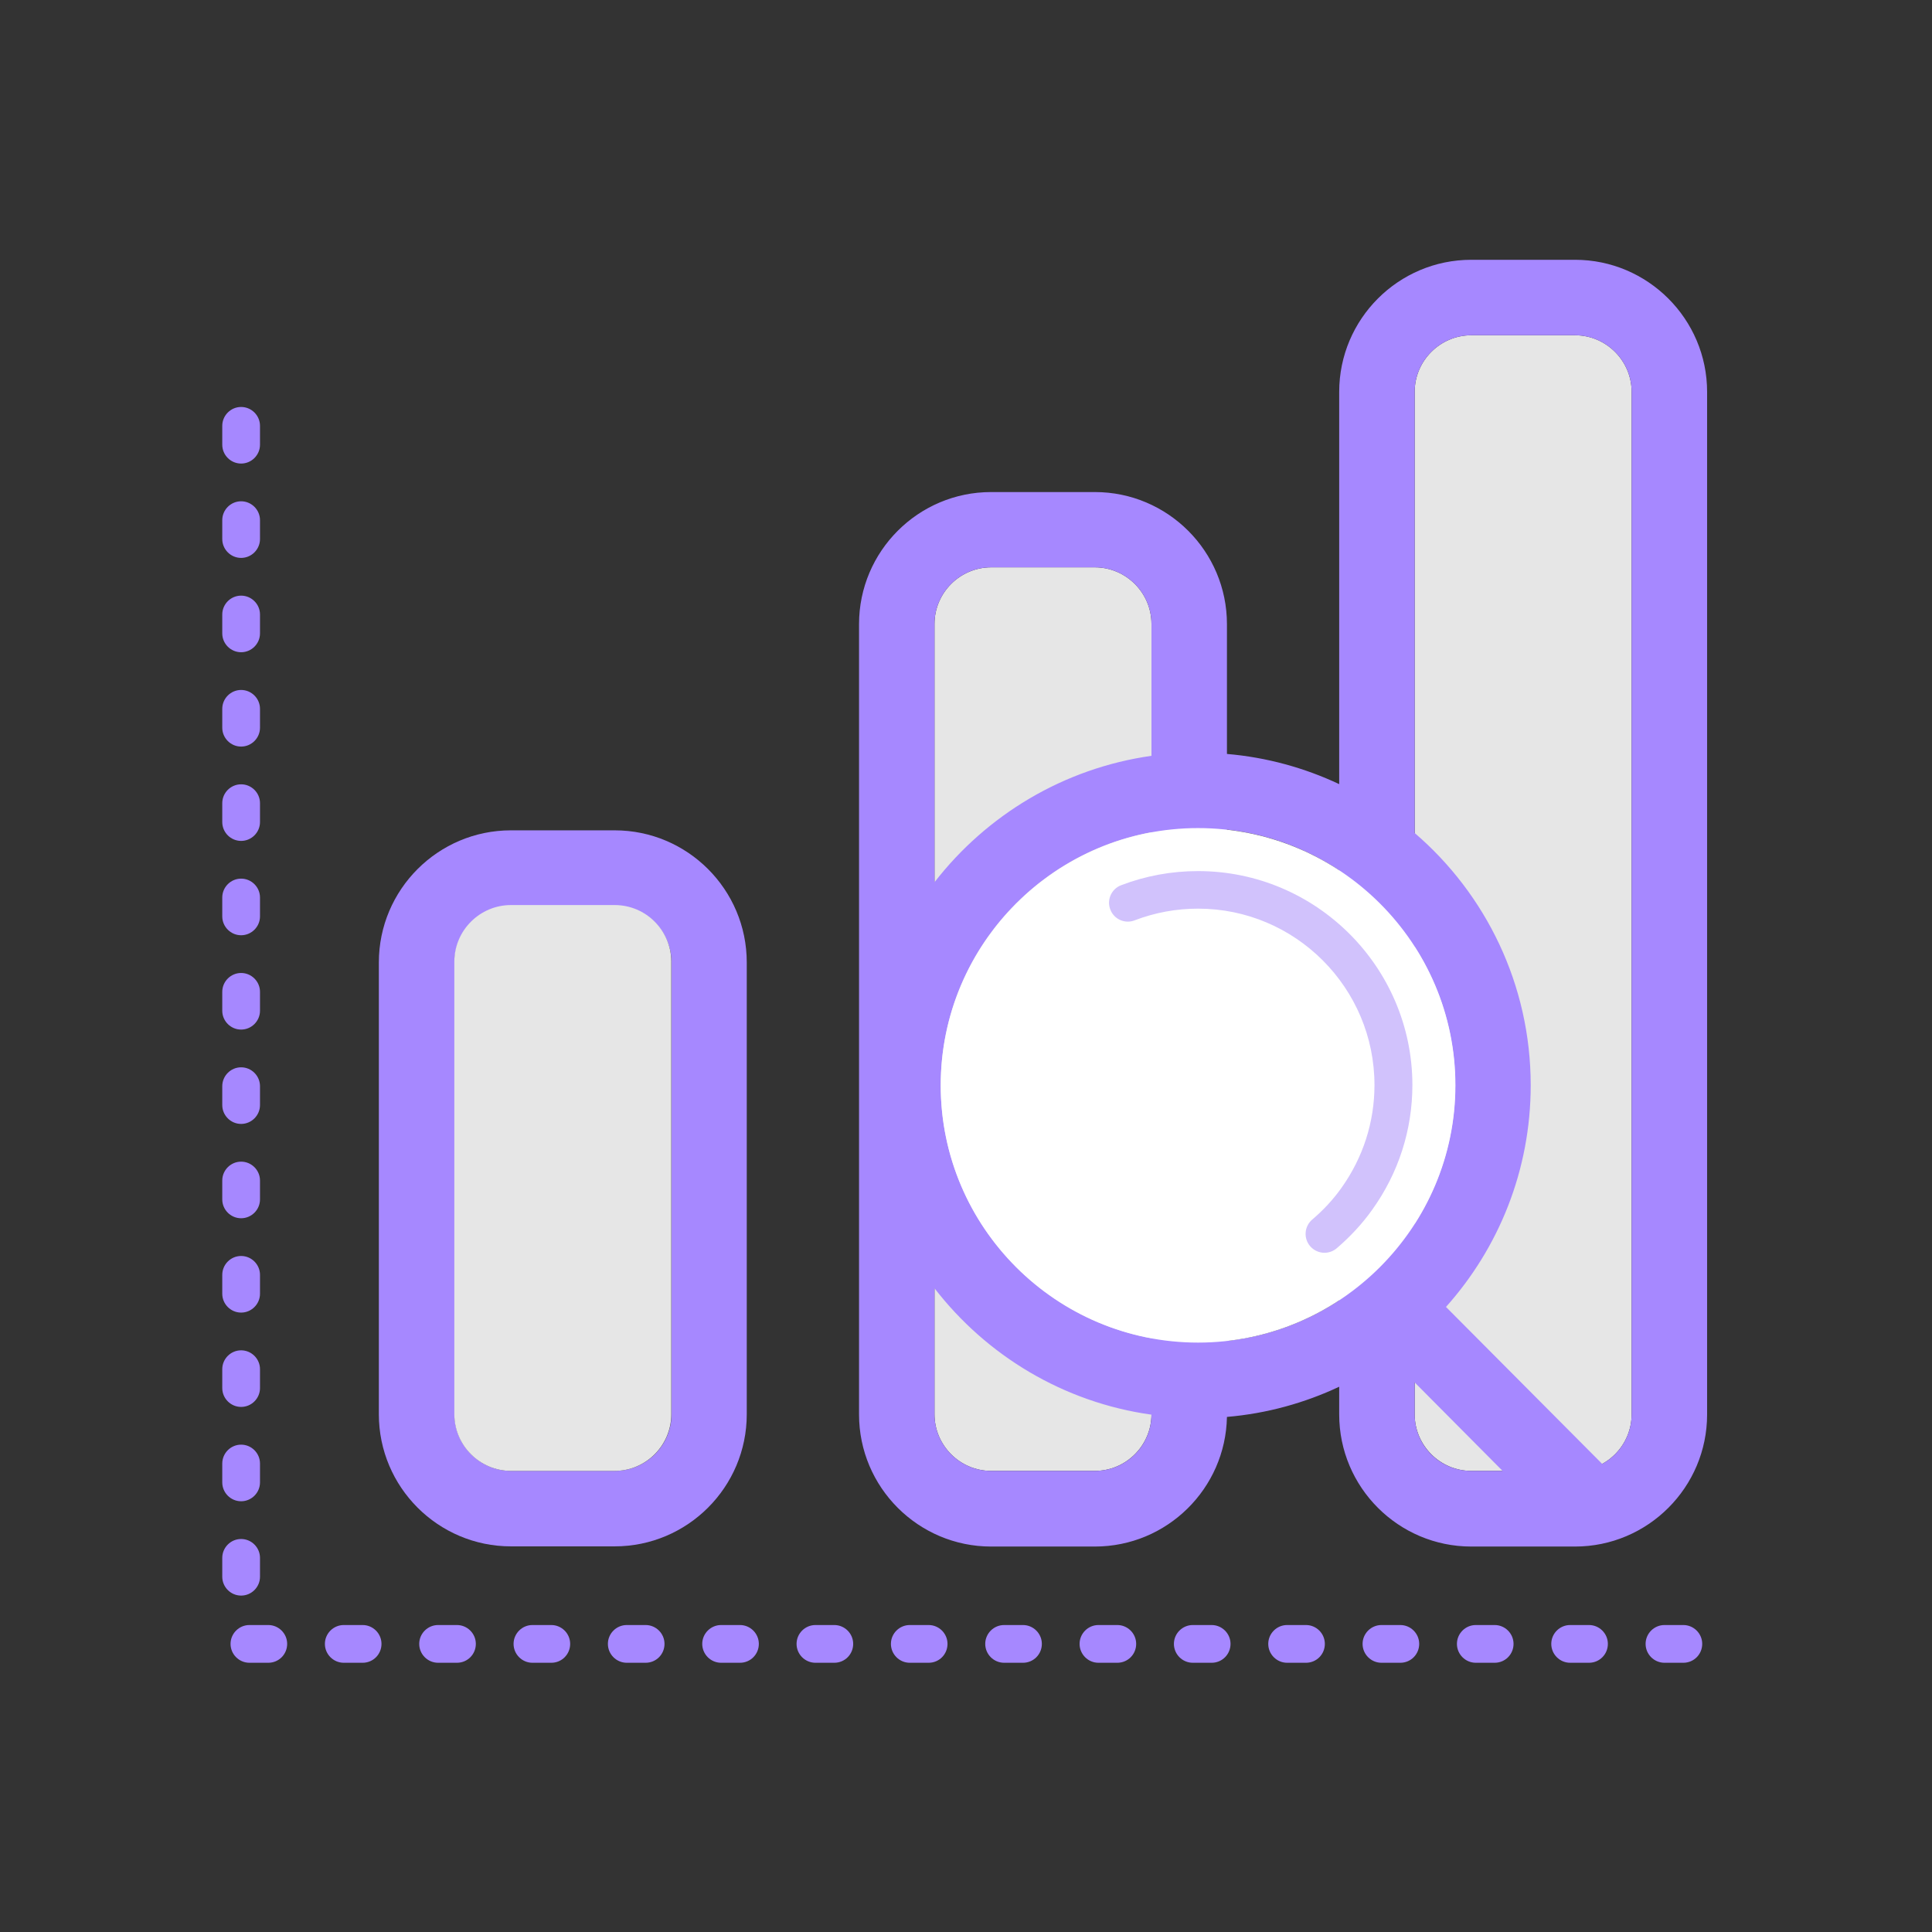 <svg width="96" height="96" viewBox="0 0 96 96" fill="none" xmlns="http://www.w3.org/2000/svg">
<rect x="0" y="0" width="96" height="96" fill="#333333" stroke="none"/>
<path d="M30.544 76.838H25.388C21.769 76.838 18.825 73.894 18.825 70.275V47.822C18.825 44.203 21.769 41.259 25.388 41.259H30.544C34.163 41.259 37.106 44.203 37.106 47.822V70.275C37.106 73.894 34.163 76.838 30.544 76.838ZM25.397 45.009C23.85 45.009 22.585 46.275 22.585 47.822V70.275C22.585 71.822 23.85 73.088 25.397 73.088H30.553C32.1 73.088 33.366 71.822 33.366 70.275V47.822C33.366 46.275 32.1 45.009 30.553 45.009H25.397Z" fill="#A688FF"/>
<path d="M78.263 16.659H73.106C71.56 16.659 70.294 17.925 70.294 19.472V70.275C70.294 71.822 71.56 73.088 73.106 73.088H78.263C79.81 73.088 81.075 71.822 81.075 70.275V19.472C81.075 17.925 79.81 16.659 78.263 16.659ZM54.403 28.191H49.247C47.7 28.191 46.435 29.456 46.435 31.003V70.275C46.435 71.822 47.7 73.088 49.247 73.088H54.403C55.95 73.088 57.216 71.822 57.216 70.275V31.003C57.216 29.456 55.95 28.191 54.403 28.191ZM30.544 44.972H25.388C23.841 44.972 22.575 46.237 22.575 47.784V70.275C22.575 71.822 23.841 73.088 25.388 73.088H30.544C32.091 73.088 33.356 71.822 33.356 70.275V47.784C33.356 46.237 32.1 44.972 30.544 44.972Z" fill="#E6E6E6"/>
<path className="fillChange" d="M78.263 12.909H73.106C69.488 12.909 66.544 15.853 66.544 19.472V38.963C64.828 38.156 62.944 37.631 60.966 37.463V31.013C60.966 27.394 58.022 24.45 54.403 24.45H49.247C45.628 24.45 42.685 27.394 42.685 31.013V70.284C42.685 73.903 45.628 76.847 49.247 76.847H54.403C57.985 76.847 60.9 73.969 60.966 70.406C62.944 70.238 64.828 69.713 66.544 68.906V70.284C66.544 73.903 69.488 76.847 73.106 76.847H78.263C81.881 76.847 84.825 73.903 84.825 70.284V19.472C84.825 15.853 81.872 12.909 78.263 12.909ZM70.294 47.034C71.569 49.022 72.31 51.384 72.31 53.925C72.31 56.456 71.569 58.819 70.294 60.816V47.034ZM46.744 53.925C46.744 47.663 51.263 42.441 57.216 41.353V66.497C51.263 65.409 46.744 60.188 46.744 53.925ZM49.247 28.191H54.403C55.95 28.191 57.216 29.456 57.216 31.003V37.556C52.847 38.175 49.022 40.5 46.435 43.838V31.003C46.435 29.456 47.7 28.191 49.247 28.191ZM54.403 73.088H49.247C47.7 73.088 46.435 71.822 46.435 70.275V64.013C49.013 67.35 52.838 69.684 57.216 70.294C57.206 71.841 55.95 73.088 54.403 73.088ZM60.966 66.628V41.222C63.01 41.447 64.903 42.159 66.544 43.247V64.613C64.903 65.691 63.01 66.403 60.966 66.628ZM70.294 70.275V68.691L74.663 73.088H73.106C71.55 73.088 70.294 71.831 70.294 70.275ZM81.075 70.275C81.075 71.334 80.485 72.263 79.613 72.741L71.85 64.941C74.466 62.016 76.06 58.153 76.06 53.925C76.06 48.919 73.819 44.419 70.294 41.391V19.472C70.294 17.925 71.56 16.659 73.106 16.659H78.263C79.81 16.659 81.075 17.925 81.075 19.472V70.275ZM83.644 82.622H82.707C82.191 82.622 81.769 82.2 81.769 81.684C81.769 81.169 82.191 80.747 82.707 80.747H83.644C84.16 80.747 84.582 81.169 84.582 81.684C84.582 82.2 84.169 82.622 83.644 82.622ZM78.957 82.622H78.019C77.503 82.622 77.082 82.2 77.082 81.684C77.082 81.169 77.503 80.747 78.019 80.747H78.957C79.472 80.747 79.894 81.169 79.894 81.684C79.894 82.2 79.481 82.622 78.957 82.622ZM74.269 82.622H73.331C72.816 82.622 72.394 82.2 72.394 81.684C72.394 81.169 72.816 80.747 73.331 80.747H74.269C74.785 80.747 75.207 81.169 75.207 81.684C75.207 82.2 74.794 82.622 74.269 82.622ZM69.581 82.622H68.644C68.128 82.622 67.706 82.2 67.706 81.684C67.706 81.169 68.128 80.747 68.644 80.747H69.581C70.097 80.747 70.519 81.169 70.519 81.684C70.519 82.2 70.106 82.622 69.581 82.622ZM64.894 82.622H63.956C63.441 82.622 63.019 82.2 63.019 81.684C63.019 81.169 63.441 80.747 63.956 80.747H64.894C65.41 80.747 65.831 81.169 65.831 81.684C65.831 82.2 65.419 82.622 64.894 82.622ZM60.206 82.622H59.269C58.753 82.622 58.331 82.2 58.331 81.684C58.331 81.169 58.753 80.747 59.269 80.747H60.206C60.722 80.747 61.144 81.169 61.144 81.684C61.144 82.2 60.731 82.622 60.206 82.622ZM55.519 82.622H54.581C54.066 82.622 53.644 82.2 53.644 81.684C53.644 81.169 54.066 80.747 54.581 80.747H55.519C56.035 80.747 56.456 81.169 56.456 81.684C56.456 82.2 56.044 82.622 55.519 82.622ZM50.831 82.622H49.894C49.378 82.622 48.956 82.2 48.956 81.684C48.956 81.169 49.378 80.747 49.894 80.747H50.831C51.347 80.747 51.769 81.169 51.769 81.684C51.769 82.2 51.356 82.622 50.831 82.622ZM46.144 82.622H45.206C44.691 82.622 44.269 82.2 44.269 81.684C44.269 81.169 44.691 80.747 45.206 80.747H46.144C46.66 80.747 47.081 81.169 47.081 81.684C47.081 82.2 46.669 82.622 46.144 82.622ZM41.456 82.622H40.519C40.003 82.622 39.581 82.2 39.581 81.684C39.581 81.169 40.003 80.747 40.519 80.747H41.456C41.972 80.747 42.394 81.169 42.394 81.684C42.394 82.2 41.981 82.622 41.456 82.622ZM36.769 82.622H35.831C35.316 82.622 34.894 82.2 34.894 81.684C34.894 81.169 35.316 80.747 35.831 80.747H36.769C37.285 80.747 37.706 81.169 37.706 81.684C37.706 82.2 37.294 82.622 36.769 82.622ZM32.081 82.622H31.144C30.628 82.622 30.206 82.2 30.206 81.684C30.206 81.169 30.628 80.747 31.144 80.747H32.081C32.597 80.747 33.019 81.169 33.019 81.684C33.019 82.2 32.606 82.622 32.081 82.622ZM27.394 82.622H26.456C25.941 82.622 25.519 82.2 25.519 81.684C25.519 81.169 25.941 80.747 26.456 80.747H27.394C27.91 80.747 28.331 81.169 28.331 81.684C28.331 82.2 27.919 82.622 27.394 82.622ZM22.706 82.622H21.769C21.253 82.622 20.831 82.2 20.831 81.684C20.831 81.169 21.253 80.747 21.769 80.747H22.706C23.222 80.747 23.644 81.169 23.644 81.684C23.644 82.2 23.231 82.622 22.706 82.622ZM18.019 82.622H17.081C16.566 82.622 16.144 82.2 16.144 81.684C16.144 81.169 16.566 80.747 17.081 80.747H18.019C18.535 80.747 18.956 81.169 18.956 81.684C18.956 82.2 18.544 82.622 18.019 82.622ZM13.331 82.622H12.394C11.878 82.622 11.456 82.2 11.456 81.684C11.456 81.169 11.878 80.747 12.394 80.747H13.331C13.847 80.747 14.269 81.169 14.269 81.684C14.269 82.2 13.856 82.622 13.331 82.622ZM11.981 79.284C11.466 79.284 11.044 78.863 11.044 78.347V77.409C11.044 76.894 11.466 76.472 11.981 76.472C12.497 76.472 12.919 76.894 12.919 77.409V78.347C12.919 78.863 12.497 79.284 11.981 79.284ZM11.981 74.597C11.466 74.597 11.044 74.175 11.044 73.659V72.722C11.044 72.206 11.466 71.784 11.981 71.784C12.497 71.784 12.919 72.206 12.919 72.722V73.659C12.919 74.175 12.497 74.597 11.981 74.597ZM11.981 69.909C11.466 69.909 11.044 69.488 11.044 68.972V68.034C11.044 67.519 11.466 67.097 11.981 67.097C12.497 67.097 12.919 67.519 12.919 68.034V68.972C12.919 69.488 12.497 69.909 11.981 69.909ZM11.981 65.222C11.466 65.222 11.044 64.8 11.044 64.284V63.347C11.044 62.831 11.466 62.409 11.981 62.409C12.497 62.409 12.919 62.831 12.919 63.347V64.284C12.919 64.8 12.497 65.222 11.981 65.222ZM11.981 60.534C11.466 60.534 11.044 60.113 11.044 59.597V58.659C11.044 58.144 11.466 57.722 11.981 57.722C12.497 57.722 12.919 58.144 12.919 58.659V59.597C12.919 60.113 12.497 60.534 11.981 60.534ZM11.981 55.847C11.466 55.847 11.044 55.425 11.044 54.909V53.972C11.044 53.456 11.466 53.034 11.981 53.034C12.497 53.034 12.919 53.456 12.919 53.972V54.909C12.919 55.425 12.497 55.847 11.981 55.847ZM11.981 51.159C11.466 51.159 11.044 50.738 11.044 50.222V49.284C11.044 48.769 11.466 48.347 11.981 48.347C12.497 48.347 12.919 48.769 12.919 49.284V50.222C12.919 50.738 12.497 51.159 11.981 51.159ZM11.981 46.472C11.466 46.472 11.044 46.05 11.044 45.534V44.597C11.044 44.081 11.466 43.659 11.981 43.659C12.497 43.659 12.919 44.081 12.919 44.597V45.534C12.919 46.05 12.497 46.472 11.981 46.472ZM11.981 41.784C11.466 41.784 11.044 41.363 11.044 40.847V39.909C11.044 39.394 11.466 38.972 11.981 38.972C12.497 38.972 12.919 39.394 12.919 39.909V40.847C12.919 41.363 12.497 41.784 11.981 41.784ZM11.981 37.097C11.466 37.097 11.044 36.675 11.044 36.159V35.222C11.044 34.706 11.466 34.284 11.981 34.284C12.497 34.284 12.919 34.706 12.919 35.222V36.159C12.919 36.675 12.497 37.097 11.981 37.097ZM11.981 32.409C11.466 32.409 11.044 31.988 11.044 31.472V30.534C11.044 30.019 11.466 29.597 11.981 29.597C12.497 29.597 12.919 30.019 12.919 30.534V31.472C12.919 31.988 12.497 32.409 11.981 32.409ZM11.981 27.722C11.466 27.722 11.044 27.3 11.044 26.784V25.847C11.044 25.331 11.466 24.909 11.981 24.909C12.497 24.909 12.919 25.331 12.919 25.847V26.784C12.919 27.3 12.497 27.722 11.981 27.722ZM11.981 23.034C11.466 23.034 11.044 22.613 11.044 22.097V21.159C11.044 20.644 11.466 20.222 11.981 20.222C12.497 20.222 12.919 20.644 12.919 21.159V22.097C12.919 22.613 12.497 23.034 11.981 23.034Z" fill="#A688FF"/>
<path d="M59.531 41.147C52.481 41.147 46.744 46.884 46.744 53.934C46.744 60.984 52.481 66.713 59.531 66.713C66.581 66.713 72.319 60.975 72.319 53.925C72.319 46.875 66.581 41.147 59.531 41.147Z" fill="white"/>
<path d="M59.531 43.284C58.219 43.284 56.925 43.519 55.706 43.987C55.219 44.175 54.984 44.719 55.172 45.197C55.359 45.684 55.903 45.919 56.381 45.731C57.384 45.347 58.444 45.15 59.531 45.15C64.369 45.15 68.297 49.087 68.297 53.916C68.297 55.763 67.725 57.525 66.656 59.025C66.244 59.606 65.756 60.131 65.203 60.6C64.809 60.938 64.763 61.528 65.1 61.922C65.287 62.138 65.55 62.25 65.812 62.25C66.028 62.25 66.244 62.175 66.422 62.025C67.078 61.462 67.678 60.825 68.184 60.112C69.487 58.294 70.181 56.156 70.181 53.906C70.172 48.056 65.4 43.284 59.531 43.284Z" fill="#D1C2FC"/>
</svg>
